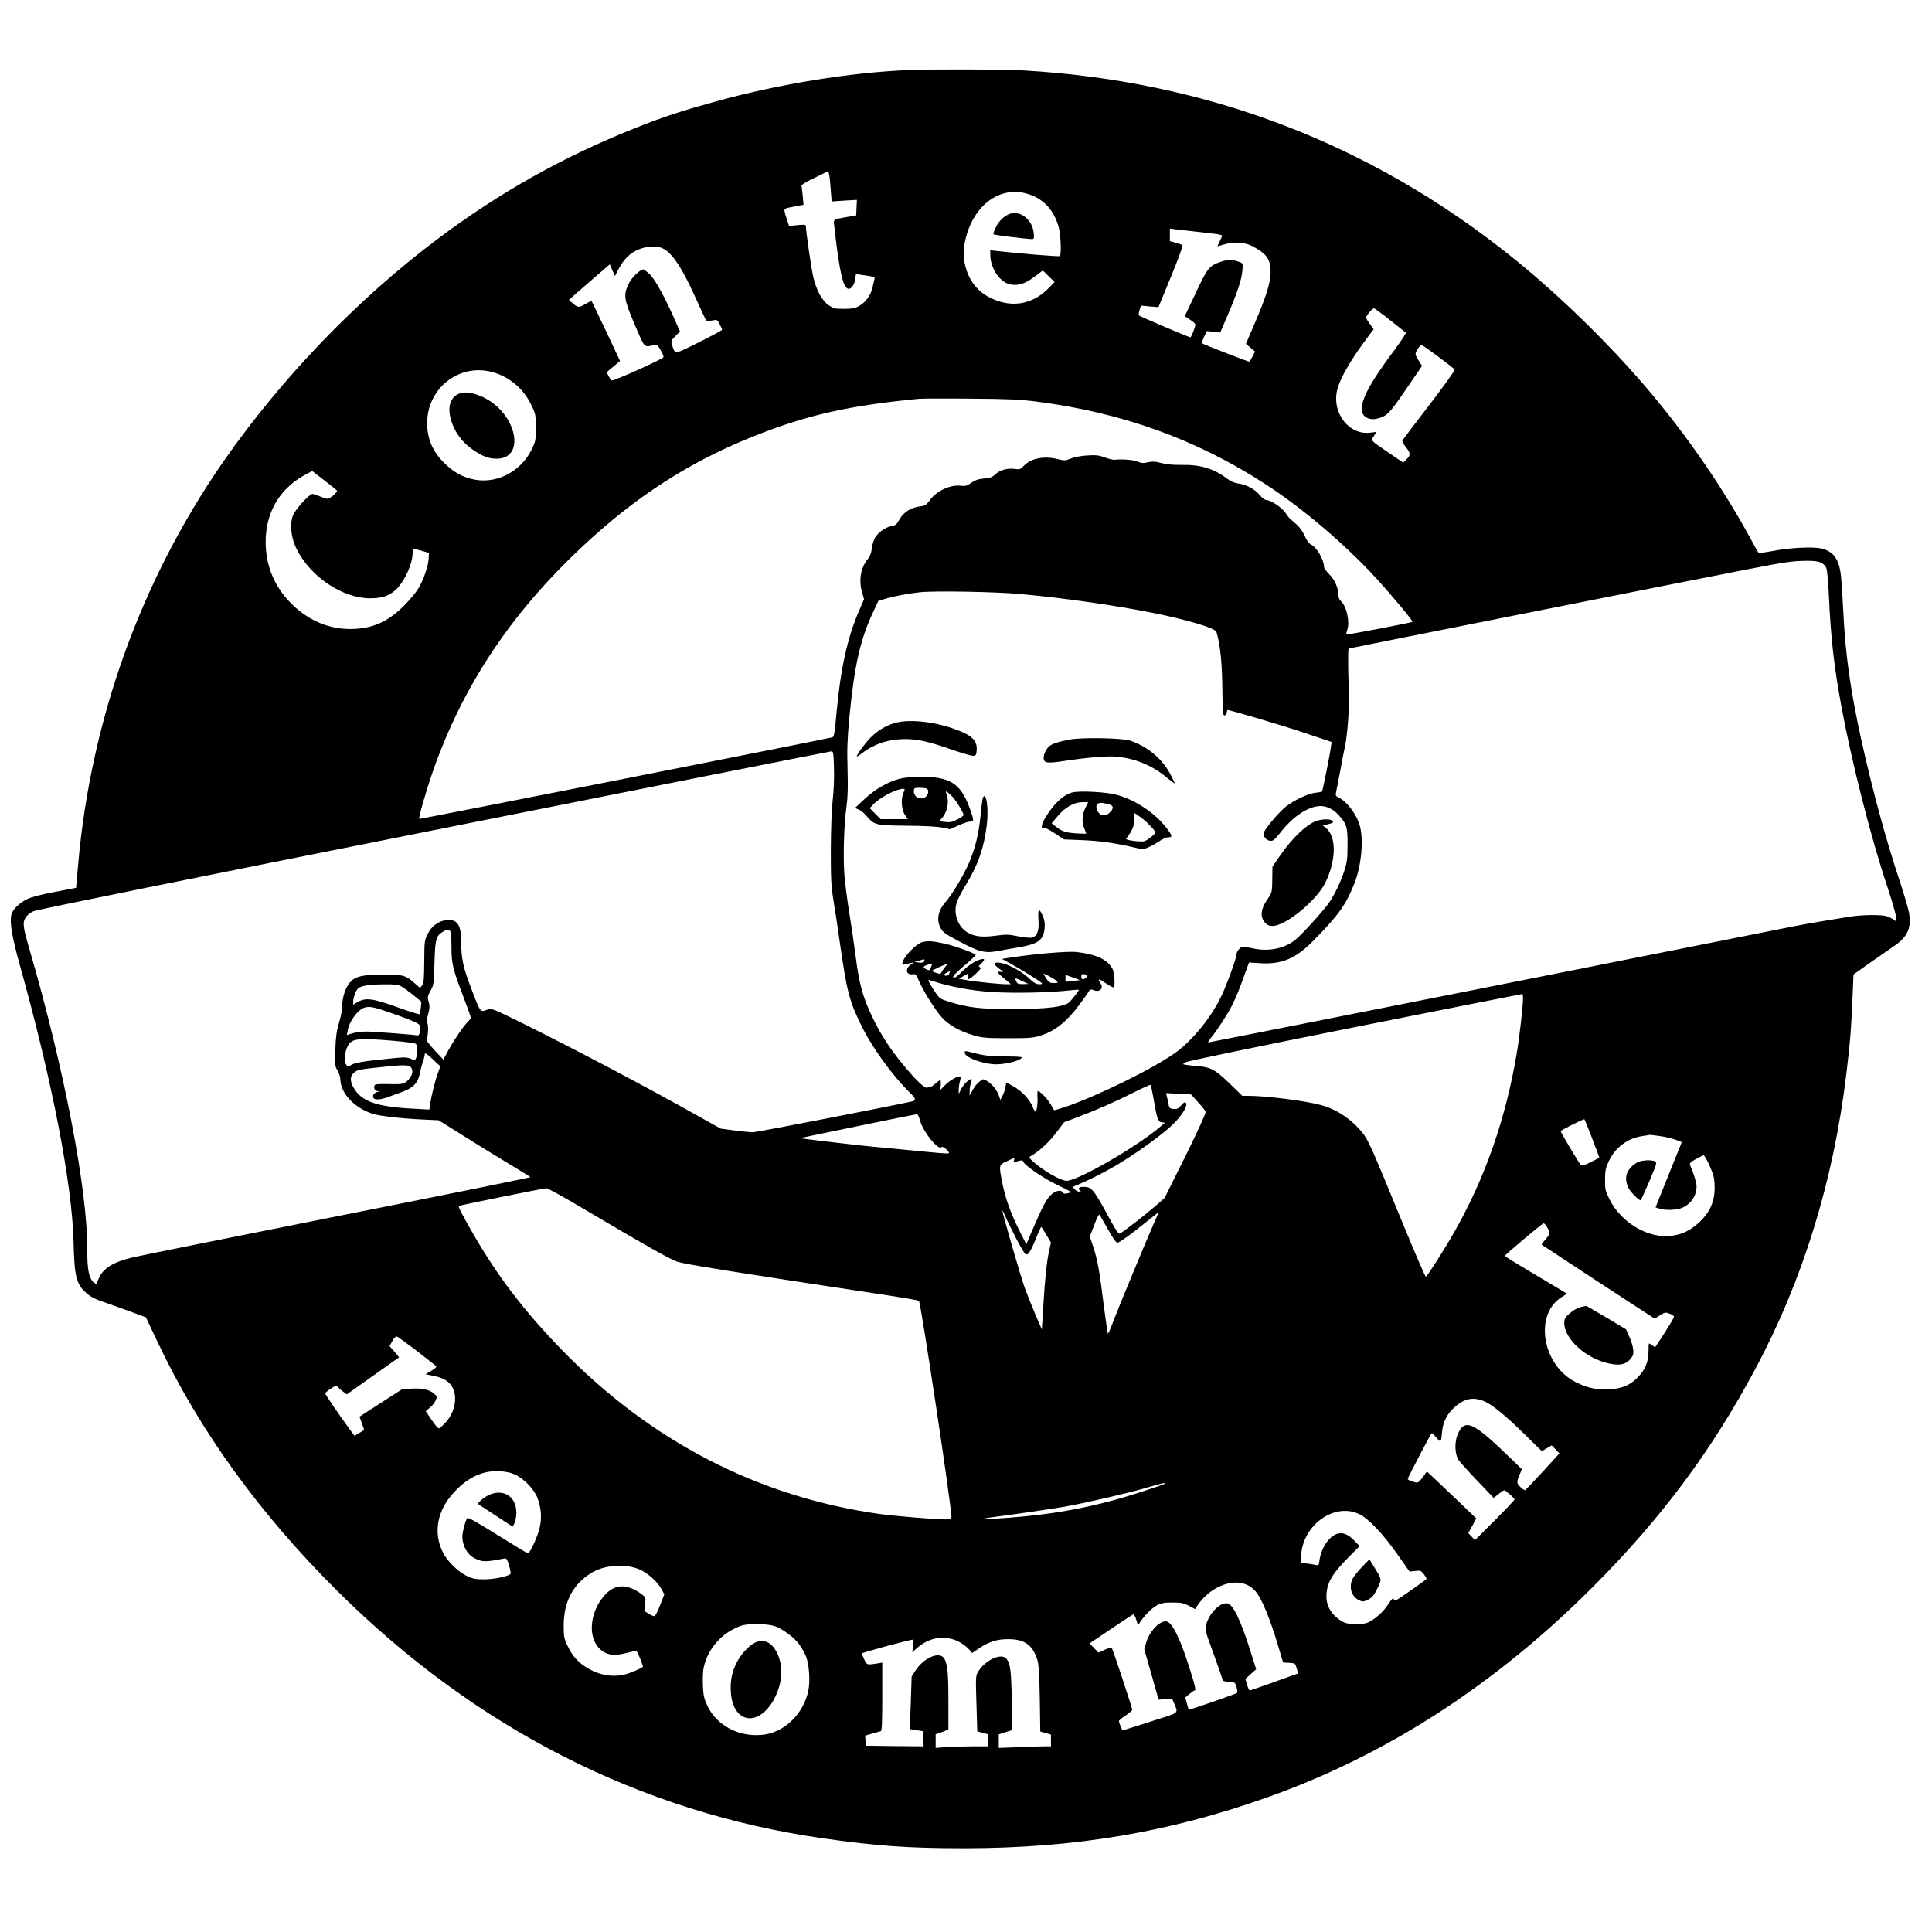 <?xml version="1.0" standalone="no"?>
<!DOCTYPE svg PUBLIC "-//W3C//DTD SVG 20010904//EN"
 "http://www.w3.org/TR/2001/REC-SVG-20010904/DTD/svg10.dtd">
<svg version="1.0" xmlns="http://www.w3.org/2000/svg"
 width="1592pt" height="1592pt" viewBox="0 0 1592 1592"
 preserveAspectRatio="xMidYMid meet">

<g transform="translate(0,1592) scale(0.1,-0.1)"
fill="#000000" stroke="none">
<path d="M7490 15343 c-477 -19 -1070 -115 -1585 -257 -300 -83 -432 -126
-675 -223 -594 -237 -1114 -529 -1629 -916 -658 -495 -1280 -1141 -1758 -1827
-678 -975 -1093 -2123 -1199 -3322 l-17 -194 -173 -33 c-112 -21 -193 -42
-231 -60 -62 -30 -119 -85 -129 -127 -16 -62 4 -182 70 -419 264 -943 430
-1799 442 -2275 7 -292 22 -352 108 -427 32 -28 71 -49 138 -71 51 -18 151
-53 221 -79 l129 -48 102 -215 c342 -721 836 -1404 1476 -2040 1140 -1133
2497 -1824 4007 -2039 436 -62 703 -81 1153 -81 909 0 1693 131 2504 420 982
349 1870 923 2677 1729 568 569 982 1124 1346 1806 391 733 641 1546 747 2425
32 264 40 369 52 653 l7 167 138 98 c77 53 168 117 203 141 107 74 138 148
116 273 -6 35 -41 151 -76 258 -116 348 -226 755 -318 1170 -87 396 -130 700
-146 1035 -6 121 -15 259 -20 307 -14 139 -60 204 -161 228 -70 17 -266 7
-405 -21 -58 -11 -110 -17 -114 -12 -5 4 -36 60 -70 123 -205 377 -476 778
-769 1134 -330 403 -779 846 -1194 1179 -1165 935 -2514 1450 -4027 1537 -156
9 -744 11 -940 3z m-645 -983 l8 -100 104 7 104 6 -3 -64 -3 -64 -70 -12
c-127 -23 -117 -16 -110 -81 42 -376 73 -512 119 -512 23 0 48 37 53 80 l6 42
46 -7 c103 -14 112 -17 107 -34 -2 -9 -10 -40 -16 -68 -15 -67 -58 -126 -112
-155 -34 -18 -59 -23 -125 -23 -74 0 -85 3 -125 30 -55 39 -101 123 -127 235
-16 69 -61 380 -61 422 0 6 -23 8 -69 3 l-69 -7 -22 67 c-17 50 -19 69 -11 75
7 4 44 13 82 20 l70 12 -6 71 c-4 40 -8 78 -11 85 -2 8 36 33 109 67 l112 55
7 -26 c3 -13 10 -69 13 -124z m1610 -34 c137 -36 231 -134 270 -282 16 -62 22
-222 8 -234 -6 -6 -314 19 -530 43 l-43 5 0 -37 c0 -114 83 -233 172 -246 64
-10 119 9 194 66 l67 50 48 -47 49 -48 -52 -53 c-129 -131 -298 -161 -465 -83
-113 52 -185 140 -218 265 -20 79 -19 146 4 237 69 269 278 423 496 364z
m1548 -332 c37 -3 67 -11 67 -16 0 -5 -9 -27 -20 -48 -11 -22 -19 -40 -18 -40
2 0 25 7 52 15 82 25 172 20 235 -13 121 -64 151 -108 151 -217 0 -82 -37
-202 -133 -424 l-70 -164 37 -32 38 -32 -21 -41 c-12 -23 -24 -42 -28 -42 -11
0 -377 142 -386 150 -5 4 2 28 15 55 l23 47 55 -6 55 -6 59 137 c81 190 117
297 123 370 6 62 5 63 -23 74 -54 20 -93 22 -145 5 -105 -35 -115 -46 -215
-258 l-91 -193 43 -29 c24 -15 44 -33 44 -40 0 -18 -33 -106 -41 -106 -11 0
-413 171 -423 180 -4 5 -3 25 4 45 l12 37 72 -7 72 -6 103 251 c58 140 100
255 95 259 -5 5 -30 14 -56 21 l-48 13 0 51 0 52 148 -17 c81 -10 177 -21 215
-25z m-4548 -118 c82 -35 165 -159 291 -441 37 -82 70 -153 73 -157 3 -3 25
-3 49 1 42 8 43 8 62 -30 11 -21 20 -42 20 -46 0 -5 -86 -51 -190 -103 -207
-103 -196 -102 -220 -29 -13 39 -13 40 25 79 l38 39 -57 128 c-82 182 -154
309 -198 349 -21 18 -42 34 -47 34 -25 0 -93 -65 -117 -111 -49 -98 -45 -129
44 -339 85 -200 77 -191 153 -176 35 7 37 6 63 -39 15 -25 25 -52 23 -58 -7
-17 -414 -200 -427 -192 -5 3 -17 20 -26 37 -14 27 -14 33 -2 42 8 6 33 27 56
47 l41 35 -115 245 c-64 134 -117 246 -119 248 -2 2 -24 -8 -49 -23 -55 -32
-63 -32 -105 3 l-33 29 38 35 c22 19 98 85 169 147 l130 112 21 -49 21 -48 27
52 c32 64 76 115 122 144 76 47 175 61 239 35z m5998 -593 c67 -53 126 -100
131 -104 4 -4 -37 -67 -92 -141 -221 -295 -296 -445 -263 -526 15 -35 65 -54
113 -43 85 20 105 39 243 242 l133 194 -19 30 c-42 63 -43 70 -17 109 12 20
28 34 34 32 22 -8 266 -191 271 -202 2 -7 -92 -138 -209 -291 -118 -153 -217
-284 -221 -291 -5 -7 6 -29 28 -57 40 -49 40 -67 1 -104 l-24 -23 -114 78
c-161 110 -152 100 -127 141 l21 34 -49 -6 c-176 -24 -321 163 -274 352 26
104 117 259 273 464 l27 35 -34 49 c-37 51 -37 50 9 103 11 12 23 22 28 22 4
0 63 -43 131 -97z m-7400 -428 c141 -37 260 -136 325 -272 36 -75 37 -82 37
-188 0 -105 -2 -114 -34 -179 -94 -191 -305 -293 -498 -242 -84 22 -141 55
-210 119 -105 98 -153 206 -153 341 0 286 261 492 533 421z m4487 -244 c704
-90 1317 -311 1885 -679 307 -198 659 -497 919 -781 127 -139 302 -349 295
-355 -9 -7 -540 -109 -544 -104 -3 3 -1 17 5 32 26 69 -4 204 -53 245 -10 7
-17 26 -17 40 0 62 -31 135 -76 178 -24 24 -44 51 -44 62 0 58 -61 163 -107
184 -16 7 -35 33 -52 71 -18 39 -44 75 -72 99 -24 21 -47 41 -52 45 -4 4 -21
26 -37 49 -31 44 -120 103 -156 103 -12 0 -34 17 -53 40 -38 48 -113 88 -179
96 -32 5 -61 18 -91 40 -107 82 -219 116 -371 113 -72 -1 -125 4 -168 15 -51
14 -73 15 -112 7 -40 -9 -56 -8 -87 6 -34 14 -132 22 -188 14 -11 -1 -47 7
-80 19 -50 19 -74 21 -145 17 -51 -3 -105 -13 -135 -25 -47 -19 -55 -19 -105
-6 -113 29 -221 9 -280 -51 -32 -33 -37 -35 -80 -29 -60 8 -121 -9 -159 -45
-24 -23 -42 -29 -92 -34 -47 -4 -73 -13 -105 -35 -35 -25 -49 -29 -82 -25 -90
12 -205 -41 -263 -122 -27 -38 -36 -43 -81 -48 -72 -9 -133 -48 -166 -107 -22
-40 -33 -49 -62 -54 -50 -8 -115 -53 -140 -97 -11 -21 -24 -62 -27 -91 -4 -35
-14 -63 -31 -83 -61 -73 -78 -176 -47 -282 l15 -50 -45 -104 c-94 -220 -149
-473 -182 -832 -14 -158 -20 -198 -33 -202 -43 -13 -3402 -676 -3406 -673 -7
8 61 244 113 393 248 706 641 1297 1227 1847 447 420 898 709 1436 921 430
170 778 247 1345 301 22 2 211 3 420 1 316 -2 408 -7 545 -24z m-5763 -734 c7
-11 -57 -66 -79 -67 -9 0 -37 9 -63 20 -26 11 -53 20 -61 20 -24 0 -143 -130
-160 -177 -28 -72 -16 -185 29 -275 114 -230 379 -408 607 -408 102 0 163 22
220 79 67 67 130 208 130 293 0 15 4 29 8 32 5 3 35 -3 68 -13 l59 -17 -3 -50
c-5 -63 -41 -170 -84 -242 -18 -31 -71 -95 -118 -142 -135 -136 -267 -193
-445 -193 -156 0 -301 54 -429 159 -175 144 -267 338 -267 559 0 247 119 445
335 558 l49 26 99 -77 c55 -42 102 -80 105 -85z m12228 -593 c21 -10 38 -27
45 -47 6 -18 16 -117 20 -222 17 -363 42 -583 106 -930 83 -447 244 -1081 375
-1468 52 -157 84 -276 75 -285 -3 -3 -14 2 -23 10 -10 8 -33 20 -52 27 -47 16
-210 14 -317 -4 -296 -48 -415 -69 -544 -96 -266 -54 -4725 -939 -4734 -939
-4 0 7 19 26 43 49 59 140 200 175 272 31 63 61 137 107 267 l28 77 91 -6
c180 -11 296 38 445 191 204 208 263 291 333 468 58 147 77 362 43 479 -27 92
-109 199 -178 230 -21 10 -22 15 -15 48 4 20 20 99 34 176 14 77 30 158 35
180 25 111 42 352 34 500 -6 134 -7 316 -1 321 3 2 2911 580 3277 651 327 63
372 70 493 72 63 1 99 -4 122 -15z m-6595 -259 c361 -33 773 -92 1090 -155
293 -59 515 -126 524 -158 33 -113 47 -258 49 -507 2 -153 4 -180 17 -180 8 0
16 10 18 23 2 12 5 22 6 22 23 0 457 -129 630 -187 l228 -77 -6 -49 c-8 -58
-66 -349 -72 -358 -2 -4 -26 -9 -53 -11 -61 -6 -179 -62 -248 -117 -56 -45
-167 -177 -178 -210 -13 -42 41 -86 78 -64 8 4 38 37 66 73 93 117 206 195
302 207 56 8 120 -19 169 -73 67 -73 75 -100 74 -249 0 -114 -4 -140 -28 -215
-31 -92 -77 -189 -125 -259 -43 -64 -229 -268 -279 -307 -92 -71 -217 -96
-342 -70 -41 9 -81 16 -87 16 -20 0 -53 -38 -53 -61 0 -29 -73 -233 -121 -336
-80 -176 -241 -376 -384 -478 -182 -130 -633 -352 -903 -445 -52 -17 -95 -30
-96 -28 -1 2 -14 24 -29 49 -24 43 -88 109 -105 109 -4 0 -5 -23 -3 -51 3 -54
-6 -119 -17 -119 -4 0 -16 21 -27 48 -23 57 -92 127 -162 165 l-51 27 -7 -37
c-3 -21 -14 -53 -24 -72 l-18 -34 -13 37 c-15 45 -62 101 -103 122 -27 15 -31
14 -55 -8 -30 -26 -39 -37 -64 -82 l-18 -31 0 37 c0 20 5 49 10 64 6 15 8 29
6 31 -11 11 -65 -40 -85 -79 l-21 -43 0 35 c0 19 4 51 10 69 5 19 8 37 5 39
-12 12 -84 -26 -123 -65 l-44 -45 4 41 c2 23 0 41 -4 41 -4 0 -23 -14 -43 -31
-20 -18 -38 -29 -42 -25 -3 3 -12 1 -20 -6 -18 -15 -101 65 -220 212 -108 134
-183 255 -251 404 -67 147 -94 252 -122 471 -12 94 -35 250 -51 349 -16 98
-34 235 -40 305 -13 147 -5 423 16 574 11 76 13 155 9 307 -5 168 -2 246 15
430 41 426 90 643 196 867 l43 92 54 16 c78 23 193 45 288 55 123 13 626 4
830 -15z m-1538 -1432 c3 -83 -2 -192 -11 -273 -9 -85 -14 -237 -15 -410 0
-238 3 -293 22 -410 12 -74 34 -214 47 -310 63 -441 81 -512 180 -715 89 -184
259 -419 404 -560 46 -44 51 -62 19 -70 -132 -31 -1283 -255 -1313 -255 -23 0
-92 7 -153 15 l-113 15 -172 96 c-422 238 -1027 557 -1455 769 -255 126 -263
129 -295 116 -60 -24 -57 -27 -129 161 -73 189 -87 257 -88 401 0 138 -33 185
-122 175 -65 -7 -123 -50 -154 -115 -26 -51 -27 -61 -28 -226 -1 -142 -4 -176
-17 -195 l-17 -23 -48 42 c-73 63 -94 69 -251 69 -172 0 -236 -15 -278 -64
-38 -42 -65 -125 -65 -194 0 -29 -12 -91 -26 -139 -21 -70 -27 -116 -31 -223
-4 -127 -3 -137 18 -170 13 -21 23 -53 24 -80 5 -110 111 -224 259 -276 52
-19 254 -42 421 -49 l129 -6 211 -132 c115 -73 285 -177 377 -232 92 -55 167
-102 168 -105 0 -3 -719 -149 -1597 -323 -879 -175 -1636 -327 -1683 -339
-158 -38 -240 -89 -275 -170 -11 -24 -20 -45 -22 -47 -2 -2 -12 4 -23 14 -38
34 -52 108 -51 269 3 486 -191 1496 -477 2476 -53 183 -57 216 -32 258 13 21
38 41 67 54 28 12 1311 272 3302 668 1791 357 3263 649 3273 649 14 1 17 -17
20 -136z m-3158 -1355 c3 -13 6 -66 6 -119 0 -135 12 -187 91 -393 38 -99 69
-186 69 -192 0 -6 -10 -19 -21 -30 -33 -29 -106 -135 -159 -229 l-47 -86 -72
77 c-52 55 -70 82 -65 93 12 27 16 104 6 130 -6 16 -4 42 7 78 12 44 13 63 3
98 -11 40 -9 47 16 92 26 46 27 55 32 228 6 196 12 220 66 255 38 26 60 25 68
-2z m-407 -446 c17 -9 61 -41 98 -71 l67 -55 -4 -48 c-3 -27 -8 -51 -11 -55
-4 -3 -87 23 -184 58 -203 73 -261 80 -326 42 l-37 -22 0 21 c0 35 22 97 40
113 25 22 90 33 215 34 87 1 116 -3 142 -17z m9243 -97 c0 -63 -30 -326 -51
-450 -92 -548 -264 -1038 -520 -1485 -75 -132 -220 -360 -229 -360 -7 0 -76
160 -216 500 -231 562 -260 629 -309 688 -91 112 -215 194 -343 227 -131 35
-444 74 -586 75 l-59 0 -107 104 c-118 114 -154 133 -270 142 -36 3 -76 7 -89
10 l-24 5 23 16 c13 9 562 123 1393 289 755 150 1375 273 1380 273 4 1 7 -15
7 -34z m-9271 -142 c108 -38 168 -65 177 -78 15 -24 4 -91 -15 -87 -30 6 -363
32 -422 32 -36 0 -87 -6 -113 -14 l-48 -15 7 37 c15 83 89 179 145 191 46 10
76 3 269 -66z m-50 -208 c101 -8 190 -20 197 -26 16 -13 18 -76 4 -113 -9 -25
-10 -25 -46 -10 -33 14 -52 14 -193 -1 -195 -19 -269 -32 -300 -52 -22 -14
-25 -14 -38 3 -24 33 -10 130 25 174 34 42 92 46 351 25z m398 -210 c2 -1 -6
-24 -17 -52 -23 -61 -55 -190 -65 -257 l-7 -49 -126 7 c-306 15 -432 59 -497
171 -31 53 -32 95 -2 122 31 29 38 30 246 52 198 21 226 18 237 -25 8 -29 -14
-72 -49 -98 -26 -19 -41 -21 -142 -19 -92 2 -114 0 -119 -12 -9 -23 4 -45 28
-46 l21 -2 -22 -4 c-28 -6 -45 -26 -37 -47 8 -21 56 -20 119 3 28 10 82 30
120 44 91 34 129 73 145 153 6 33 18 77 26 99 8 23 14 49 14 59 0 14 16 4 63
-39 34 -33 63 -59 64 -60z m5877 -260 c29 -172 38 -200 69 -203 l26 -3 -32
-28 c-185 -162 -684 -451 -778 -451 -48 0 -201 88 -279 161 -32 30 -33 33 -16
43 71 41 148 112 207 190 l68 89 98 37 c163 61 315 128 465 203 79 40 146 70
149 67 3 -3 13 -50 23 -105z m368 -37 c31 -34 60 -70 63 -79 3 -10 -63 -155
-166 -364 l-173 -347 -80 -70 c-91 -78 -268 -215 -289 -223 -9 -4 -30 25 -67
92 -150 277 -162 293 -231 293 -27 0 -39 -4 -39 -14 0 -8 6 -17 13 -19 6 -3 3
-6 -9 -6 -11 -1 -29 8 -39 19 -17 19 -17 20 11 31 103 43 214 99 314 156 160
92 400 264 487 350 78 77 124 156 104 176 -8 8 -19 2 -39 -22 -23 -27 -33 -32
-62 -29 -31 3 -35 7 -42 43 -4 22 -10 51 -14 64 l-5 24 102 -6 103 -5 58 -64z
m-2289 -156 c25 -92 154 -249 176 -214 4 6 18 -1 38 -18 23 -21 28 -30 18 -34
-8 -3 -119 6 -247 19 -128 13 -291 29 -363 35 -96 8 -522 58 -613 71 -7 1 943
196 964 198 6 1 18 -25 27 -57z m5523 -107 c25 -66 52 -137 60 -158 l13 -37
-71 -36 c-58 -29 -73 -33 -83 -22 -16 18 -165 267 -165 277 0 7 191 103 196
98 2 -2 24 -57 50 -122z m570 -16 c43 -6 101 -19 130 -30 l52 -20 -108 -269
-108 -269 31 -10 c48 -17 147 -13 192 8 72 33 115 100 115 177 0 28 -24 105
-54 175 -5 13 6 24 48 48 31 17 59 31 64 31 12 0 67 -116 82 -172 7 -29 11
-79 8 -126 -6 -99 -46 -180 -128 -256 -69 -63 -132 -95 -218 -108 -192 -30
-422 103 -519 299 -35 71 -38 83 -37 162 0 74 4 95 30 151 54 115 155 191 279
209 33 5 61 9 62 10 1 0 36 -4 79 -10z m-5321 -201 c-6 -18 -4 -20 11 -13 35
14 64 17 64 7 0 -26 161 -138 280 -195 124 -60 125 -60 92 -69 -27 -7 -36 -6
-46 8 -18 24 -66 10 -103 -29 -35 -37 -68 -100 -143 -276 l-53 -124 -58 114
c-71 143 -115 266 -140 392 -29 149 -29 148 39 179 31 14 58 26 60 27 2 1 0
-9 -3 -21z m-3568 -386 c534 -316 727 -425 792 -448 60 -21 486 -89 1751 -280
129 -20 238 -39 242 -43 16 -15 268 -1689 268 -1781 0 -17 -7 -20 -52 -20 -85
0 -423 28 -543 45 -996 141 -1880 597 -2610 1346 -315 324 -537 614 -743 974
-87 152 -118 213 -111 218 5 5 698 145 721 146 10 1 138 -70 285 -157z m3583
-251 c35 -67 69 -126 78 -133 21 -18 41 11 88 126 21 53 41 96 44 96 3 -1 22
-30 42 -65 l38 -64 -14 -63 c-20 -86 -35 -227 -49 -458 l-12 -195 -52 120
c-28 66 -68 165 -88 220 -35 97 -185 616 -185 639 1 6 11 -15 24 -46 13 -31
52 -111 86 -177z m1133 107 c-62 -142 -282 -671 -329 -795 -21 -57 -41 -103
-44 -103 -3 0 -18 102 -34 228 -37 296 -51 374 -86 483 l-30 90 37 96 c26 67
39 92 45 82 5 -8 36 -62 69 -121 37 -67 66 -108 76 -108 17 0 111 67 247 178
49 39 90 72 92 72 2 0 -18 -46 -43 -102z m3246 -22 c28 -44 27 -51 -14 -99
-19 -22 -34 -42 -32 -43 2 -2 212 -140 467 -307 l465 -303 43 27 c41 26 46 27
80 14 20 -7 37 -19 36 -26 -1 -8 -36 -67 -78 -133 l-77 -118 -24 16 c-13 9
-26 16 -28 16 -1 0 -3 -30 -3 -67 0 -86 -28 -151 -91 -215 -62 -63 -127 -90
-232 -96 -101 -6 -172 9 -267 54 -283 134 -359 557 -127 705 l45 28 -33 21
c-19 11 -134 80 -256 153 -122 72 -223 135 -223 138 0 9 310 269 320 269 5 0
18 -15 29 -34z m-9312 -1020 c84 -64 155 -121 158 -126 3 -5 -16 -21 -41 -36
l-47 -28 60 -12 c70 -14 109 -33 140 -66 69 -74 54 -220 -33 -317 -25 -28 -52
-51 -58 -51 -7 0 -34 32 -60 71 l-48 71 35 29 c19 15 40 43 47 60 13 30 12 33
-13 55 -39 34 -101 47 -188 41 l-76 -5 -176 -113 -175 -113 19 -51 c10 -27 19
-53 19 -56 0 -3 -18 -15 -39 -27 l-40 -23 -39 53 c-92 126 -202 287 -202 296
0 10 74 62 89 62 5 0 14 -7 21 -15 7 -9 26 -25 41 -35 l27 -20 213 151 c118
84 215 153 217 154 1 1 -16 22 -38 47 l-40 46 23 41 c14 26 28 40 37 38 9 -2
84 -57 167 -121z m8792 -412 c64 -27 167 -110 321 -260 l155 -152 41 24 40 24
32 -33 32 -33 -137 -150 c-75 -82 -141 -151 -146 -153 -5 -2 -22 10 -38 25
-33 31 -33 42 -5 108 l17 39 -103 100 c-272 264 -351 309 -405 228 -45 -66
-53 -168 -20 -242 7 -15 76 -93 154 -174 l141 -148 40 32 c22 17 43 31 47 31
11 0 85 -65 85 -75 0 -6 -73 -83 -163 -173 l-163 -163 -27 29 -28 29 33 60 33
61 -140 134 c-77 73 -169 160 -203 193 l-64 60 -19 -27 c-53 -72 -51 -71 -97
-57 -23 6 -42 17 -42 23 0 9 186 365 197 376 3 3 20 -13 38 -35 38 -45 40 -42
48 47 7 75 36 137 88 188 87 85 161 103 258 64z m-7984 -605 c74 -34 157 -121
184 -193 31 -83 37 -166 17 -248 -16 -70 -80 -208 -95 -208 -5 0 -118 68 -251
151 -189 118 -244 148 -251 138 -16 -25 -39 -112 -39 -149 0 -77 40 -149 98
-179 67 -33 88 -34 243 -4 23 4 27 0 43 -55 10 -33 16 -64 13 -70 -13 -20
-133 -46 -217 -46 -73 0 -93 4 -144 28 -74 36 -163 124 -198 197 -79 163 -46
341 92 491 113 124 238 182 375 175 56 -3 95 -12 130 -28z m5353 -74 c-10 -11
-275 -97 -418 -136 -276 -75 -524 -118 -850 -144 -247 -20 -308 -17 -130 6
177 23 465 65 580 85 153 27 532 114 665 154 126 37 164 46 153 35z m1603
-252 c77 -37 195 -162 314 -331 l100 -142 47 5 c43 5 48 3 71 -27 14 -18 24
-35 21 -39 -6 -10 -235 -170 -251 -176 -7 -3 -16 2 -19 11 -4 12 -16 0 -44
-42 -38 -60 -99 -116 -160 -148 -48 -25 -162 -25 -210 0 -89 46 -140 124 -140
210 0 108 43 183 182 324 l92 92 -44 45 c-53 54 -96 71 -143 56 -67 -23 -130
-117 -144 -216 -5 -41 -8 -46 -27 -41 -12 3 -45 8 -75 12 l-53 7 4 67 c18 250
279 431 479 333z m-5939 -452 c69 -27 155 -102 188 -164 l24 -45 -34 -87 c-18
-48 -39 -89 -46 -92 -7 -2 -28 6 -48 19 l-37 23 6 56 c7 55 6 57 -27 82 -122
91 -225 87 -311 -14 -122 -142 -135 -352 -27 -443 50 -42 103 -51 185 -33 39
8 80 18 91 22 19 6 24 -1 48 -60 15 -37 26 -69 24 -70 -15 -13 -103 -51 -143
-61 -109 -29 -227 -7 -332 62 -69 46 -109 94 -147 174 -29 60 -31 73 -31 170
1 192 77 337 228 429 106 65 270 78 389 32z m5013 -130 c23 -10 53 -33 69 -51
55 -66 120 -223 191 -462 l38 -127 50 -3 c49 -3 50 -4 62 -45 7 -24 12 -43 11
-43 -1 0 -89 -31 -196 -70 -107 -38 -198 -70 -202 -70 -4 0 -14 21 -22 48
l-14 47 44 40 45 40 -44 140 c-85 269 -146 396 -194 403 -59 9 -147 -79 -173
-172 -12 -43 -11 -49 58 -238 39 -106 72 -202 74 -213 3 -16 12 -21 54 -23 50
-3 51 -4 63 -44 7 -22 9 -44 4 -48 -10 -9 -394 -142 -397 -138 -2 2 -9 25 -16
52 l-13 49 34 28 c19 16 37 29 42 29 14 0 6 36 -44 194 -79 248 -144 376 -192
376 -58 0 -136 -85 -163 -177 l-15 -53 59 -207 59 -208 56 3 56 3 16 -37 c35
-84 46 -74 -157 -138 -101 -33 -202 -65 -226 -72 l-43 -13 -15 34 c-8 19 -14
38 -14 43 0 5 25 26 55 46 30 20 55 41 55 47 0 16 -161 502 -169 511 -3 4 -29
-3 -58 -16 l-51 -24 -37 38 -37 38 174 117 c95 65 178 119 185 122 7 3 17 -14
26 -43 l14 -47 23 34 c39 56 93 109 135 132 32 17 57 22 125 22 73 0 92 -4
137 -27 l51 -27 17 26 c100 152 285 231 410 174z m-3893 -340 c59 -18 159 -91
200 -146 21 -27 48 -75 60 -105 26 -67 35 -203 19 -281 -41 -196 -204 -351
-386 -365 -194 -16 -371 80 -447 242 -26 56 -32 82 -36 163 -2 54 0 120 6 148
34 159 151 290 307 346 56 20 209 19 277 -2z m1515 -127 c28 -14 66 -41 83
-60 l31 -35 59 40 c83 55 149 75 242 74 131 -1 196 -48 235 -167 12 -40 17
-108 21 -322 l4 -272 44 -12 44 -13 0 -48 0 -49 -57 0 c-32 0 -129 -3 -215 -7
l-158 -6 0 56 0 56 56 18 56 17 -5 246 c-4 246 -12 306 -45 343 -43 48 -173
-12 -232 -108 -20 -33 -21 -42 -14 -263 l7 -229 43 -11 44 -12 0 -50 0 -50
-123 0 c-68 0 -165 -3 -215 -6 l-92 -7 0 56 0 56 53 19 52 20 0 238 c0 246 -9
319 -42 357 -44 48 -167 -10 -231 -111 l-30 -47 -7 -217 -8 -216 54 -9 54 -8
3 -63 3 -62 -238 2 -238 3 -3 42 -3 41 58 17 c32 9 64 18 71 20 9 3 12 69 12
284 l0 281 -27 -5 c-103 -16 -98 -17 -122 32 -12 25 -21 47 -19 48 11 11 419
121 424 114 3 -5 2 -30 -2 -56 l-7 -48 37 33 c104 91 228 112 343 56z"/>
<path d="M8327 14160 c-47 -14 -94 -57 -121 -112 -14 -28 -23 -55 -19 -59 8
-6 276 -39 317 -39 16 0 18 6 14 50 -10 106 -105 185 -191 160z"/>
<path d="M3795 12680 c-73 -22 -105 -92 -87 -185 23 -113 87 -210 186 -279 78
-55 133 -76 198 -76 244 0 166 373 -107 505 -76 37 -143 49 -190 35z"/>
<path d="M7368 9961 c-76 -25 -133 -59 -192 -117 -46 -46 -116 -140 -116 -156
0 -4 20 7 44 26 101 77 221 116 356 116 103 0 195 -21 392 -90 81 -28 158 -50
170 -48 19 2 24 10 26 45 6 82 -38 125 -186 177 -177 63 -382 82 -494 47z"/>
<path d="M8814 9826 c-93 -18 -144 -35 -168 -55 -25 -22 -46 -65 -46 -95 0
-44 26 -48 167 -27 185 29 358 43 433 36 156 -15 294 -72 413 -171 37 -31 67
-52 67 -49 0 4 -16 38 -37 77 -66 126 -188 227 -330 275 -66 22 -399 28 -499
9z"/>
<path d="M7417 9504 c-95 -23 -210 -89 -295 -170 l-77 -72 29 -12 c17 -6 45
-28 63 -50 69 -80 75 -81 330 -84 147 -1 252 -7 295 -15 l67 -14 69 31 c38 18
81 32 95 32 34 0 34 10 -3 112 -74 203 -163 259 -408 257 -59 0 -133 -7 -165
-15z m231 -102 c7 -51 -60 -81 -100 -45 -18 16 -24 53 -11 67 4 4 30 6 58 4
44 -3 50 -6 53 -26z m-205 -19 c-21 -52 -14 -140 16 -181 l22 -32 -112 0 -112
0 -45 45 -45 46 29 30 c55 58 188 128 246 129 16 0 16 -3 1 -37z m392 -14 c33
-29 105 -143 105 -166 0 -5 -24 -21 -52 -36 -43 -21 -62 -25 -101 -20 l-48 6
19 21 c48 52 66 138 42 200 -12 33 -8 33 35 -5z"/>
<path d="M8831 9389 c-78 -24 -156 -101 -226 -222 -25 -44 -28 -86 -5 -72 11
7 46 -10 116 -58 l52 -34 153 -6 c145 -6 276 -25 432 -62 65 -15 70 -15 112 4
24 11 64 33 89 50 25 17 55 31 69 31 38 0 38 10 4 58 -95 133 -264 249 -427
293 -87 24 -314 35 -369 18z m113 -126 c-28 -54 -31 -117 -9 -170 8 -19 15
-38 15 -41 0 -3 -38 -2 -84 1 -87 6 -118 17 -171 60 l-29 24 52 61 c63 73 134
112 203 112 l46 0 -23 -47z m204 26 c29 -11 28 -34 -3 -64 -37 -38 -87 -28
-105 21 -16 42 2 64 48 57 20 -3 47 -10 60 -14z m252 -104 c51 -37 120 -109
120 -124 0 -13 -59 -61 -88 -72 -23 -9 -152 6 -152 18 0 2 11 19 24 36 31 42
49 100 44 143 -2 19 -2 34 0 34 2 0 26 -16 52 -35z"/>
<path d="M8096 9333 c-3 -16 -11 -80 -17 -143 -13 -135 -44 -264 -92 -375 -41
-99 -147 -276 -198 -331 -55 -61 -72 -134 -45 -197 18 -43 38 -59 137 -112
187 -101 232 -113 350 -90 46 8 125 23 174 31 151 26 195 60 203 157 3 40 -1
66 -16 101 -30 68 -41 58 -35 -32 7 -92 -10 -137 -54 -148 -15 -4 -66 1 -115
11 -77 16 -98 16 -182 5 -112 -15 -175 -8 -233 26 -79 46 -118 153 -90 245 8
26 41 91 75 146 103 170 149 303 173 493 14 116 3 240 -21 240 -5 0 -11 -12
-14 -27z"/>
<path d="M10863 9160 c-84 -20 -212 -139 -321 -299 l-57 -83 -1 -82 c-1 -128
-2 -131 -38 -183 -59 -86 -65 -149 -20 -198 16 -18 33 -25 60 -25 109 0 366
212 437 360 89 187 90 379 2 448 l-25 20 46 11 c39 10 44 14 34 26 -13 16 -63
18 -117 5z"/>
<path d="M7595 8155 c-47 -16 -137 -107 -154 -155 -12 -36 -16 -35 69 -14 25
5 25 5 -3 -13 -51 -34 -42 -89 14 -81 24 4 29 -1 50 -51 32 -79 135 -244 191
-306 56 -62 150 -114 263 -147 71 -20 102 -23 280 -23 179 0 207 2 270 22 122
38 222 120 331 270 32 44 64 89 69 98 8 13 15 15 38 6 20 -8 34 -8 48 -1 23
13 24 33 3 65 -22 34 -8 31 54 -11 30 -20 56 -33 60 -30 12 13 5 122 -10 151
-41 78 -133 121 -294 140 -81 9 -374 -17 -583 -51 l-34 -6 64 -35 c82 -45 240
-142 259 -160 12 -11 10 -13 -18 -13 -24 0 -43 11 -84 50 -57 55 -171 116
-234 126 -59 9 -63 -9 -12 -47 40 -29 41 -31 15 -27 -39 7 -30 -9 32 -59 l52
-43 -39 0 c-53 0 -240 19 -323 33 l-68 12 40 23 40 23 -7 -26 c-9 -38 10 -31
67 22 40 37 47 48 34 53 -14 5 -12 9 10 30 33 31 32 44 -2 35 -46 -11 -108
-52 -161 -106 -36 -37 -54 -49 -65 -43 -11 7 9 29 84 93 55 46 99 87 99 92 0
11 -153 68 -240 89 -110 27 -160 30 -205 15z m20 -157 c-4 -10 -17 -13 -43 -9
l-37 4 40 12 c46 13 47 13 40 -7z m65 -22 c0 -3 -4 -16 -10 -30 -8 -23 -12
-25 -35 -14 -32 15 -32 24 3 36 31 12 42 14 42 8z m113 -18 c-11 -13 -26 -33
-32 -45 -10 -19 -14 -20 -46 -10 -19 6 -35 13 -35 17 0 5 107 54 129 59 3 1
-5 -9 -16 -21z m30 -58 c-3 -11 -14 -20 -24 -20 -26 0 -24 13 4 26 12 7 23 12
24 13 0 0 -1 -8 -4 -19z m888 -67 c9 -10 4 -13 -27 -13 -33 0 -42 5 -61 35
-13 19 -23 37 -23 40 0 9 98 -46 111 -62z m249 48 c0 -12 -23 -31 -37 -31 -7
0 -13 11 -13 24 0 19 4 22 25 18 14 -2 25 -7 25 -11z m-63 -37 c-1 -1 -28 -4
-59 -8 l-58 -6 0 28 0 29 59 -21 c33 -11 59 -21 58 -22z m-472 -9 l50 -23 -45
-1 c-39 -1 -47 3 -57 24 -13 30 -11 30 52 0z m-572 -44 c177 -38 321 -52 557
-51 124 0 281 7 350 14 69 8 127 12 129 10 4 -3 -23 -40 -71 -96 -37 -44 -182
-63 -483 -63 -258 0 -358 12 -516 61 -71 22 -78 27 -111 76 -36 53 -58 92 -58
102 0 3 25 -4 55 -14 30 -10 97 -28 148 -39z"/>
<path d="M7950 7245 c0 -39 154 -95 259 -95 88 0 211 34 211 58 0 4 -64 7
-143 8 -111 0 -161 5 -230 22 -105 26 -97 26 -97 7z"/>
<path d="M13501 6346 c-19 -7 -49 -30 -68 -51 -40 -46 -44 -103 -14 -164 18
-35 83 -101 99 -101 7 0 118 255 128 295 4 17 0 24 -18 29 -35 9 -89 6 -127
-8z"/>
<path d="M13023 5149 c-25 -6 -59 -26 -87 -50 -41 -36 -46 -45 -46 -82 1 -132
180 -293 371 -333 87 -18 136 -8 174 38 23 27 26 39 23 78 -3 25 -17 72 -32
105 l-27 61 -162 97 c-90 53 -165 97 -167 96 -3 -1 -24 -5 -47 -10z"/>
<path d="M4024 3599 c-40 -19 -92 -65 -83 -73 2 -2 67 -45 144 -95 l139 -91
15 28 c9 15 15 53 16 87 0 135 -109 203 -231 144z"/>
<path d="M11223 3008 c-33 -35 -67 -77 -76 -95 -35 -67 -12 -149 50 -178 28
-14 37 -14 65 -2 43 19 61 40 94 111 30 66 32 58 -39 174 l-33 53 -61 -63z"/>
<path d="M6223 2385 c-48 -21 -118 -96 -151 -162 -41 -81 -55 -151 -50 -243
16 -274 247 -296 370 -34 58 124 61 254 10 356 -44 86 -106 115 -179 83z"/>
</g>
</svg>
